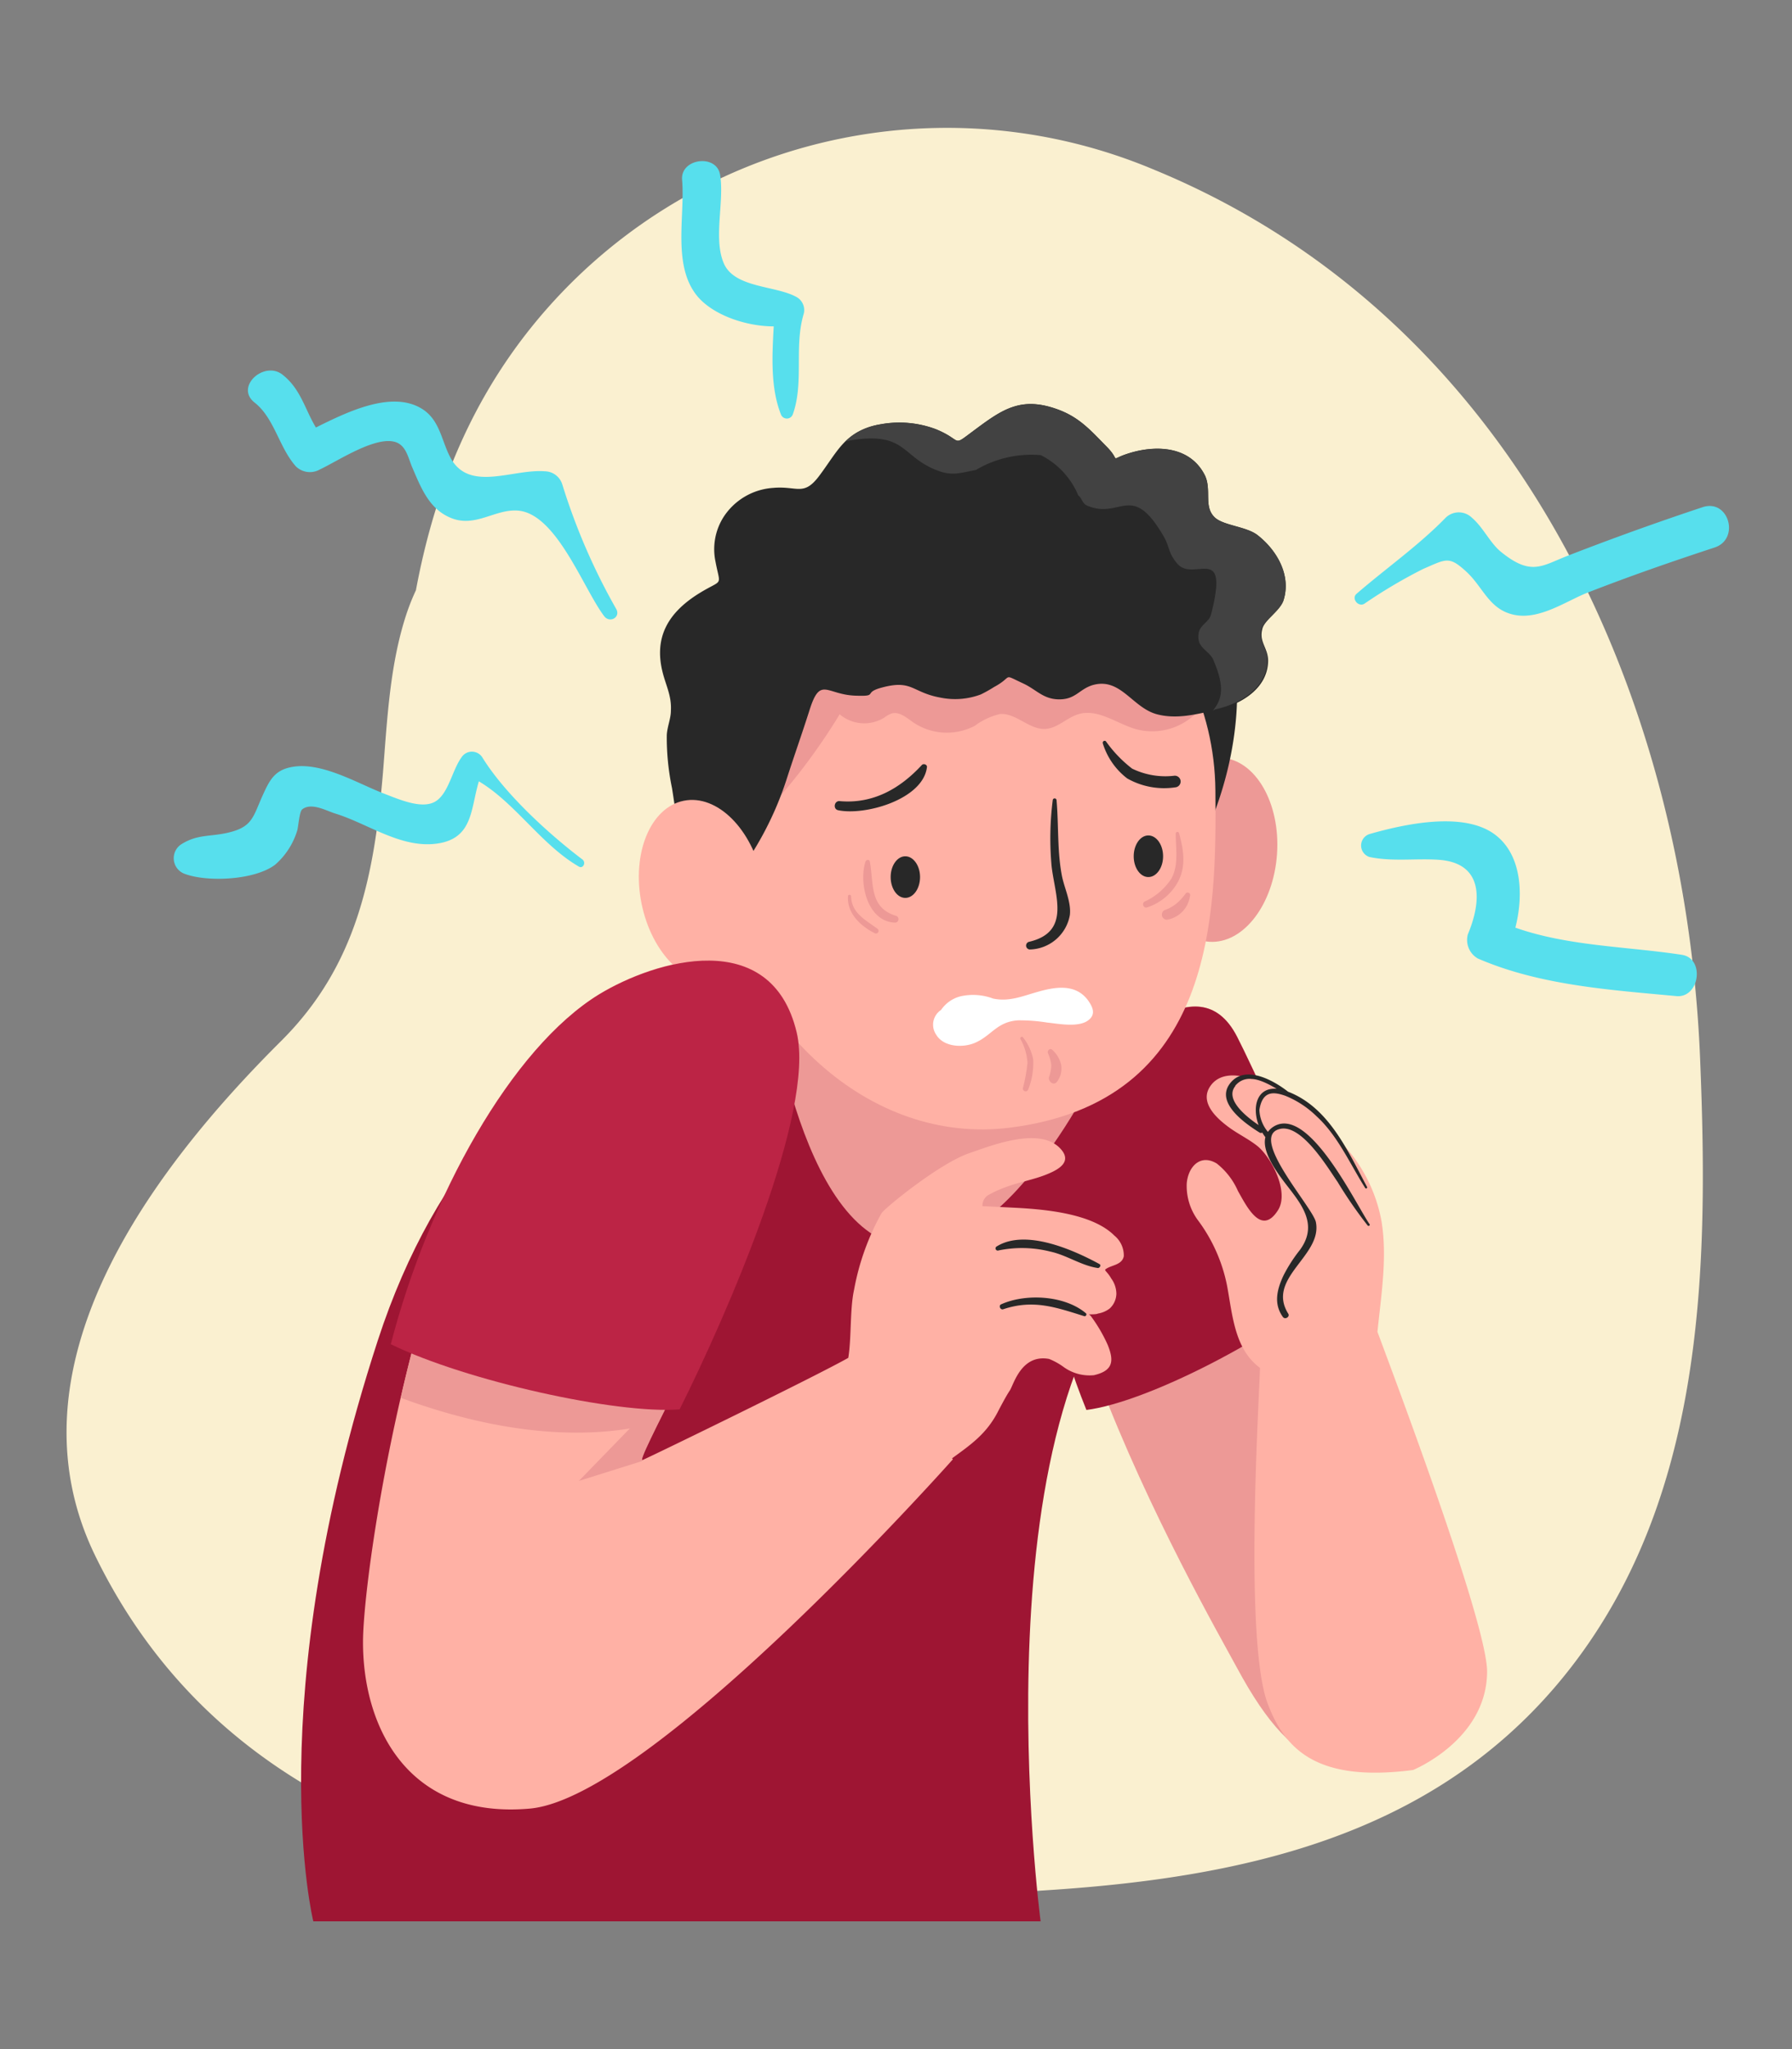 <svg width="350" height="400" fill="none" xmlns="http://www.w3.org/2000/svg"><rect width="100%" height="100%" fill="#808080" stroke="none"/><g clip-path="url(#clip0)"><path d="M332.063 206.925c-2.877-72.379-36.761-145.149-106.915-173.904a104.163 104.163 0 00-61.265-5.904 104.115 104.115 0 00-53.892 29.71C93.549 73.905 85.21 93.877 81.236 115.22a43.17 43.17 0 00-1.683 4.147c-3.425 10.036-3.915 21.029-4.757 31.495-1.703 20.149-5.128 37.637-19.848 52.308-25.153 25.02-54.436 63.478-36.33 100.568 34.157 69.953 120.441 69.659 186.916 65.18 37.074-2.504 73.345-10.349 98.518-40.004 28.774-33.96 29.734-79.773 28.011-121.988z" fill="#FAF0D0"/><path d="M214.91 207.707c2.408-1.428 18.831-20.696 26.719-5.32 7.889 15.375 59.448 129.831 40.147 137.5-19.3 7.668-28.226 7.824-40.147-14.261-6.087-11.268-57.235-99.785-26.719-117.919z" fill="#ED9996"/><path d="M262.378 249.354c-9.024-22.222-17.852-41.314-20.749-46.948-7.83-15.375-24.311 3.912-26.719 5.321-16.403 9.781-13.819 40.023-2.721 67.508 11.764-1.487 36.213-13.928 50.189-25.881z" fill="#9E1533"/><path d="M159.084 187.969c-3.387 1.155-62.208 2.798-85.306 73.729-23.097 70.931-12.586 113.361-12.586 113.361h142.052s-13.702-103.228 23.978-133.021c37.681-29.792-68.138-54.069-68.138-54.069z" fill="#9E1533"/><path d="M149.434 187.969s5.167 50.607 26.034 55.106c20.866 4.499 39.442-35.368 39.442-35.368l-65.476-19.738zm99.986-21.302c-.666 9.918-6.577 17.605-13.213 17.175-6.636-.43-11.49-8.862-10.824-18.779.665-9.918 6.577-17.606 13.212-17.156 6.636.45 11.49 8.842 10.825 18.76z" fill="#ED9996"/><path d="M241.277 128.991a.659.659 0 00-.137-.255 1.194 1.194 0 00-.274-1.369c-3.484-3.443-14.779-1.154-17.226 2.876-1.957 3.247.177 9.585.783 12.871 1.625 8.725 3.7 17.352 5.364 26.076a1.248 1.248 0 001.04.884 1.254 1.254 0 001.23-.59c6.871-11.874 10.805-26.722 9.22-40.493z" fill="#282828"/><path d="M237.382 154.304c.215 24.354 0 60.778-40.128 65.825-27.404 3.443-52.166-19.444-58.723-51.643-6.773-32.923 12.449-63.087 40.519-66.686 28.07-3.6 58.038 19.64 58.332 52.504z" fill="#FFB1A5"/><path d="M212.444 195.188c-2.447-3.208-6.382-2.543-9.787-1.565-3.015.841-5.501 1.956-8.672 1.311a11.192 11.192 0 00-6.362-.45 6.52 6.52 0 00-3.817 2.66 3.457 3.457 0 00-1.497 2.214 3.437 3.437 0 00.538 2.618c1.449 2.445 5.246 2.601 7.595 1.584 3.249-1.408 4.287-4.147 8.456-4.382a33.762 33.762 0 015.618.431c2.134.215 6.244 1.056 8.123-.509 1.41-1.134.823-2.504-.195-3.912z" fill="#fff"/><path d="M148.22 159.977a119.549 119.549 0 0015.777-20.54 7.425 7.425 0 008.711.645 5.624 5.624 0 011.37-.782c1.527-.489 2.956.782 4.267 1.702a11.756 11.756 0 0012.039.684 13.224 13.224 0 014.971-2.308c3.132-.196 5.697 3.091 8.828 2.915 2.389-.137 4.209-2.23 6.499-2.895 3.778-1.096 7.399 1.838 11.158 2.934a12.221 12.221 0 0012.527-3.913 5.856 5.856 0 001.507-3.227 6.537 6.537 0 00-.391-2.524 35.105 35.105 0 00-19.77-20.598 46.511 46.511 0 00-15.66-1.957 91.967 91.967 0 00-23.959 2.152 35.003 35.003 0 00-19.927 12.715 47.088 47.088 0 00-6.459 15.846" fill="#ED9996"/><path d="M250.692 117.156c1.527-4.871-1.292-9.781-5.148-12.755-2.173-1.623-6.518-1.819-8.221-3.345-2.31-2.093-.646-5.32-1.958-8.196-2.779-5.653-9.18-6.005-14.348-4.538-4.874 1.408-1.82 1.956-4.854-1.115-3.034-3.072-5.207-5.634-9.337-7.2-7.517-2.836-11.197 0-16.932 4.265-4.071 3.032-1.801 1.663-7.145-.508a20.287 20.287 0 00-10.687-.959c-6.91 1.213-8.3 5.067-12.019 10.035-3.112 4.167-4.287 1.957-9.102 2.406a12.518 12.518 0 00-9.631 5.693 11.736 11.736 0 00-1.566 8.685c.96 5.106 1.586 3.248-3.229 6.221-6.029 3.756-8.809 8.549-7.106 15.356.646 2.621 1.781 4.617 1.625 7.512 0 1.565-.725 3.169-.803 4.792a48.359 48.359 0 001.018 10.329c.646 3.912 1.292 10.524 4.052 14.437 1.077.156 2.838.195 3.249.215.901 0 4.228 2.817 5.109 2.719a64.141 64.141 0 009.905-18.877c1.703-5.282 2.975-8.783 4.541-13.693 2.114-6.71 3.25-3.052 8.926-2.837 4.718.176 1.37-.548 5.148-1.565 6.049-1.643 5.873.939 11.549 1.956 2.617.527 5.33.31 7.83-.626a25.64 25.64 0 002.584-1.447c3.915-2.093 1.409-2.68 5.735-.685 2.584 1.213 3.915 3.11 7.066 3.091 3.152-.02 3.817-1.956 6.44-2.778 5.462-1.584 7.713 4.343 12.528 5.673 3.915 1.056 7.83 0 11.627-.841 4.581-.978 10.061-4.01 10.14-9.566 0-2.504-1.782-3.677-1.155-6.123.274-1.741 3.504-3.638 4.169-5.731z" fill="#282828"/><path d="M140.642 191.641c6.519-1.306 10.216-10.274 8.258-20.03-1.957-9.756-8.829-16.606-15.348-15.299-6.518 1.306-10.216 10.274-8.258 20.03 1.958 9.756 8.829 16.606 15.348 15.299z" fill="#FFB1A5"/><path d="M237.401 138.459c4.581-.979 10.061-4.011 10.14-9.566 0-2.504-1.782-3.678-1.155-6.123.411-1.604 3.641-3.502 4.306-5.595 1.527-4.871-1.292-9.781-5.148-12.754-2.173-1.624-6.518-1.819-8.221-3.345-2.31-2.093-.646-5.32-1.958-8.197-2.779-5.653-9.18-6.005-14.348-4.538-4.874 1.409-1.82 1.956-4.854-1.115-3.034-3.071-5.207-5.634-9.337-7.199-7.517-2.836-11.197 0-16.932 4.265-4.071 3.032-1.801 1.663-7.145-.509a20.287 20.287 0 00-10.687-.958 12.316 12.316 0 00-6.969 3.384c.593-.16 1.194-.284 1.801-.372 9.787-1.33 9.278 3.052 15.503 5.732 3.465 1.487 4.815.802 8.202.176a21.229 21.229 0 0112.684-2.895 15.395 15.395 0 017.301 7.825c.646.469.822 1.545 1.586 1.956 6.714 2.993 8.75-4.832 15.072 6.005 1.272 2.172.842 3.208 2.701 5.399 3.211 3.737 10.277-4.323 6.577 9.957-.372 1.467-2.192 1.956-2.427 3.717-.391 2.915 2.095 3.149 2.936 5.223 1.958 4.656 1.958 7.238-.137 9.781l.509-.254z" fill="#424242"/><path d="M179.696 171.205c0 2.25-1.292 4.069-2.878 4.069-1.585 0-2.858-1.819-2.858-4.069s1.292-4.049 2.858-4.049 2.878 1.819 2.878 4.049zm47.468-4.049c0 2.23-1.292 4.049-2.878 4.049-1.585 0-2.858-1.819-2.858-4.049 0-2.23 1.273-4.069 2.858-4.069 1.586 0 2.878 1.819 2.878 4.069zm2.212-15.728a14.828 14.828 0 01-8.261-1.389 24.916 24.916 0 01-5.109-5.321c-.254-.274-.744 0-.607.411a13.688 13.688 0 004.757 6.827 14.606 14.606 0 009.376 1.741 1.14 1.14 0 001.057-1.213 1.135 1.135 0 00-1.213-1.056zm-49.328-2.093c-4.306 4.656-9.591 7.649-16.129 7.042-1.018 0-1.233 1.565-.235 1.78 5.226 1.115 16.599-2.093 17.362-8.411.059-.509-.685-.763-.998-.411zm27.346 21.577c-.92-4.832-.607-9.781-1.038-14.711a.373.373 0 00-.744 0 59.716 59.716 0 00-.215 12.95c.685 5.869 3.758 12.813-4.463 14.711a.76.76 0 00-.519.824.76.76 0 00.715.662 8.145 8.145 0 007.83-6.729c.293-2.543-1.097-5.282-1.566-7.707z" fill="#282828"/><path d="M174.998 178.775c-5.246-1.623-4.306-6.22-5.109-10.602-.098-.45-.705-.372-.842 0-1.37 4.186.372 11.854 5.873 11.933a.689.689 0 00.565-.634.687.687 0 00-.487-.697zm-3.621 2.524c-2.33-1.722-5.109-3.071-5.148-6.397a.315.315 0 00-.496-.169.308.308 0 00-.111.169c-.235 3.384 2.447 5.869 5.246 7.277a.51.51 0 00.509-.88zm58.899-18.682a.333.333 0 00-.646.098c0 2.895.607 6.064-.803 8.725a12.225 12.225 0 01-5.285 4.558c-.587.352-.195 1.369.49 1.134a10.608 10.608 0 006.029-4.968c1.663-3.13 1.096-6.319.215-9.547zm1.233 11.894a10.434 10.434 0 01-1.84 1.956 7.822 7.822 0 01-2.251 1.213 1.002 1.002 0 00-.458 1.124.997.997 0 00.967.734 5.44 5.44 0 004.483-4.577.502.502 0 00.027-.384.509.509 0 00-.253-.291.498.498 0 00-.554.07.508.508 0 00-.121.155zm-29.714 32.277a10.081 10.081 0 00-1.957-4.245.299.299 0 00-.299-.153.278.278 0 00-.112.036.3.3 0 00-.118.41 10.974 10.974 0 011.37 4.617 32.303 32.303 0 01-.88 4.91.532.532 0 00.381.655.534.534 0 00.656-.381 13.853 13.853 0 00.959-5.849zm5.461 1.076a5.51 5.51 0 00-1.702-2.895c-.451-.489-1.097.137-.862.665.34.743.558 1.535.646 2.347-.048.8-.207 1.59-.47 2.348-.117.782.881 1.662 1.547.88a4.316 4.316 0 00.841-3.345z" fill="#ED9996"/><path d="M216.319 262.461a30.19 30.19 0 00-3.249-5.536 1.446 1.446 0 00-.411-.352c.607 0 1.527 0 1.781-.157a5.091 5.091 0 002.31-.997 4.034 4.034 0 001.292-2.915 5.182 5.182 0 00-1.018-2.954c-.744-1.311-1.39-1.526-1.096-1.78 1.077-.841 3.21-.782 3.563-2.543a5.003 5.003 0 00-1.84-4.03c-4.268-4.284-13.37-5.105-19.086-5.418l-6.674-.333a2.382 2.382 0 011.409-2.308c.932-.508 1.9-.946 2.897-1.311 2.701-1.056 5.618-1.506 8.3-2.602 2.211-.899 4.834-2.347 2.818-4.773-3.915-4.695-13.428-.919-17.91.626-5.873 1.956-16.599 10.759-17.226 11.737a48.541 48.541 0 00-5.363 14.926c-.842 3.795-.49 9.409-1.136 13.322-6.205 3.521-37.504 18.759-40.147 19.933-2.955 1.311 35.019-62.598 30.067-83.49-4.953-20.892-27.639-14.065-38.562-7.433-32.2 19.562-46.058 109.742-46.137 126.33-.078 16.588 8.652 34.761 32.572 32.649 23.92-2.113 82.643-68.193 82.643-68.193l-.176-.176c3.563-2.602 6.616-4.675 8.867-8.92.157-.313 1.664-3.228 2.408-4.304s2.212-7.198 7.693-6.181c1.022.411 1.989.95 2.877 1.604a8.618 8.618 0 005.872 1.565c3.817-.88 3.954-2.837 2.662-5.986z" fill="#FFB1A5"/><path d="M113.064 289.085l12.469-3.913c-.998.431 2.721-6.631 7.83-16.979l-20.299 20.892z" fill="#ED9996"/><path d="M142.191 249.511L88.068 238.85a300.167 300.167 0 00-9.787 34.018c24.409 8.979 41.106 7.335 50.345 4.753 3.25-6.612 8.554-16.96 13.565-28.11z" fill="#ED9996"/><path d="M214.734 246.753c-5.07-2.758-14.387-6.925-20.025-3.463a.442.442 0 00-.268.401.437.437 0 00.435.434.431.431 0 00.166-.033 22.692 22.692 0 0110.061.216c3.269.704 6.127 2.777 9.377 3.227.332-.058.646-.567.254-.782zm-2.643 9.605c-4.13-3.502-11.744-3.913-16.559-1.741-.549.234-.157 1.154.411.958 5.872-1.956 10.178-.411 15.816 1.35.313.098.587-.352.332-.567z" fill="#282828"/><path d="M155.6 201.526c-4.953-20.814-27.639-14.065-38.562-7.434-17.167 10.466-33.276 39.613-40.715 68.31 14.622 7.14 44.121 13.693 56.414 12.715 9.337-18.662 26.543-58.137 22.863-73.591z" fill="#BC2445"/><path d="M269.033 259.977c.725-7.121 1.958-14.594.783-21.636a29.982 29.982 0 00-7.829-15.297v-.137a37.125 37.125 0 00-4.64-5.145 13.124 13.124 0 00-5.128-3.912c-2.799-1.33-4.894-3.482-7.83-3.247-3.288-1.116-6.381-.959-8.006 1.428-2.114 3.09 1.077 6.103 3.367 7.824 1.82 1.389 3.915 2.367 5.735 3.776 2.78 2.171 6.382 9.018 4.13 12.598-3.288 5.203-6.165-.842-7.829-3.737a13.937 13.937 0 00-4.13-5.36c-3.211-1.956-5.618.626-5.873 3.913a11.284 11.284 0 002.251 7.237 31.605 31.605 0 015.618 12.657c1.077 5.692 1.429 12.383 6.44 16.08-.215 7.179-3.093 53.404 1.507 65.551 3.445 9.116 9.788 15.356 28.383 12.95 0 0 14.466-5.868 14.466-19.268-.059-9.781-19.066-59.879-21.415-66.275z" fill="#FFB1A5"/><path d="M267.467 238.928c-2.701-3.912-11.744-22.966-18.576-19.092a4.113 4.113 0 00-1.252 1.115 7.096 7.096 0 01-1.664-4.284c.606-3.913 2.936-3.502 5.069-2.759a18.727 18.727 0 016.108 4.011c4.149 3.795 6.538 9.331 9.513 14.025a.211.211 0 00.256.024.21.21 0 00.088-.103.218.218 0 00.008-.136c-3.758-7.003-7.438-15.532-15.444-18.623-3.289-2.562-8.711-5.262-11.431-1.486-2.721 3.775 3.249 7.824 5.872 9.468a.51.51 0 00.528 0c.178.316.38.617.607.899-.92 3.561 3.915 8.921 5.461 11.072 2.604 3.463 4.268 6.906 1.253 10.975a29.264 29.264 0 00-3.19 4.968c-1.253 2.68-1.958 5.478-.137 8.04.43.665 1.487 0 1.057-.626-4.307-6.964 6.694-11.248 5.422-17.821-.548-2.875-13.272-16.705-7.047-18.212 4.267-1.036 9.396 7.63 11.275 10.329a84.968 84.968 0 005.872 8.509c.196.235.568-.058.352-.293zm-26.229-26.956c2.114-2.543 5.304-1.096 8.103.567-3.914-.293-4.795 3.6-3.523 7.082-2.368-1.605-6.694-5.008-4.522-7.649h-.058z" fill="#282828"/><path d="M113.789 167.801c-6.597-4.988-15.17-12.813-19.575-19.933a2.406 2.406 0 00-3.215-.834c-.358.199-.66.486-.876.834-1.84 2.523-2.544 7.218-5.226 8.666-2.682 1.447-7.086-.548-10.12-1.702-4.992-1.956-11.549-5.869-17.147-5.204-4.091.509-4.992 2.7-6.538 6.104-1.703 3.912-1.958 5.77-6.616 6.827-3.504.802-5.873.274-9.005 2.21a3.253 3.253 0 00-1.513 3.181 3.247 3.247 0 002.277 2.688c4.404 1.584 13.526 1.173 17.5-1.839a14.374 14.374 0 004.286-6.573c.274-.782.411-3.775 1.018-4.245 1.8-1.389 4.698.294 6.42.822 6.382 1.956 12.88 6.866 19.927 5.868 7.047-.997 6.519-6.807 8.143-12.148 7.145 4.245 12.195 12.403 19.575 16.667.783.391 1.389-.763.685-1.389zm6.577-48.904a122.114 122.114 0 01-10.531-24.296 3.643 3.643 0 00-3.406-2.602c-6.127-.489-14.329 3.913-18.146-2.132-1.957-3.208-2.133-7.394-5.441-9.78-5.873-4.128-14.78.195-21.14 3.364-2.154-3.54-2.937-7.492-6.52-10.31-3.581-2.816-9.356 2.368-5.46 5.439 3.895 3.071 4.756 8.744 8.064 12.46a3.915 3.915 0 004.679.607c3.523-1.643 11.118-6.768 14.974-5.282 1.958.783 2.31 3.13 3.093 4.91 1.683 3.913 3.25 8.02 7.419 9.781 4.893 2.093 8.789-1.819 13.349-1.369 7.458.763 12.645 15.219 16.678 20.56 1.057 1.467 3.269.293 2.388-1.35zm35.273-60.877c-4.033-2.308-12.176-1.74-14.27-6.612-2.094-4.87.137-12.07-.724-17.273-.666-4.166-7.83-3.227-7.419 1.018.587 7.061-1.957 16.725 2.995 22.691 3.112 3.697 9.533 5.869 14.896 5.869-.313 5.712-.646 11.952 1.39 17.136a1.234 1.234 0 002.349 0c2.212-6.201.196-13.185 2.114-19.562a2.914 2.914 0 00-1.331-3.267zm176.972 40.963a558.541 558.541 0 00-26.425 9.507c-5.05 1.956-7.125 4.049-13.076-.802-2.094-1.722-3.445-4.773-5.637-6.632a3.665 3.665 0 00-5.109 0c-5.227 5.38-11.745 9.957-17.402 14.848-1.077.919.313 2.66 1.507 1.956a99.053 99.053 0 0111.471-6.788c4.541-1.956 5.05-2.582 8.417.489 3.367 3.071 4.463 7.473 9.454 8.47 4.992.998 10.199-2.777 14.309-4.362 8.124-3.169 16.404-6.045 24.684-8.764 5.089-1.584 2.897-9.526-2.193-7.922zm-4.13 87.402c-10.786-1.643-22.158-1.663-32.513-5.301 1.605-6.221 1.331-14.124-3.915-18.115-6.146-4.694-17.852-2.073-24.566-.156a2.35 2.35 0 00-1.646 2.24 2.346 2.346 0 001.646 2.24c4.463.939 9.024.234 13.546.547 8.632.626 8.475 7.825 5.657 14.554a4.166 4.166 0 001.957 4.715c12.097 5.242 25.799 6.123 38.738 7.335 4.561.45 5.676-7.355 1.096-8.059z" fill="#57DFED"/></g><defs><clipPath id="clip0"><path fill="#fff" transform="translate(13 25)" d="M0 0h324.681v350H0z"/></clipPath></defs></svg>